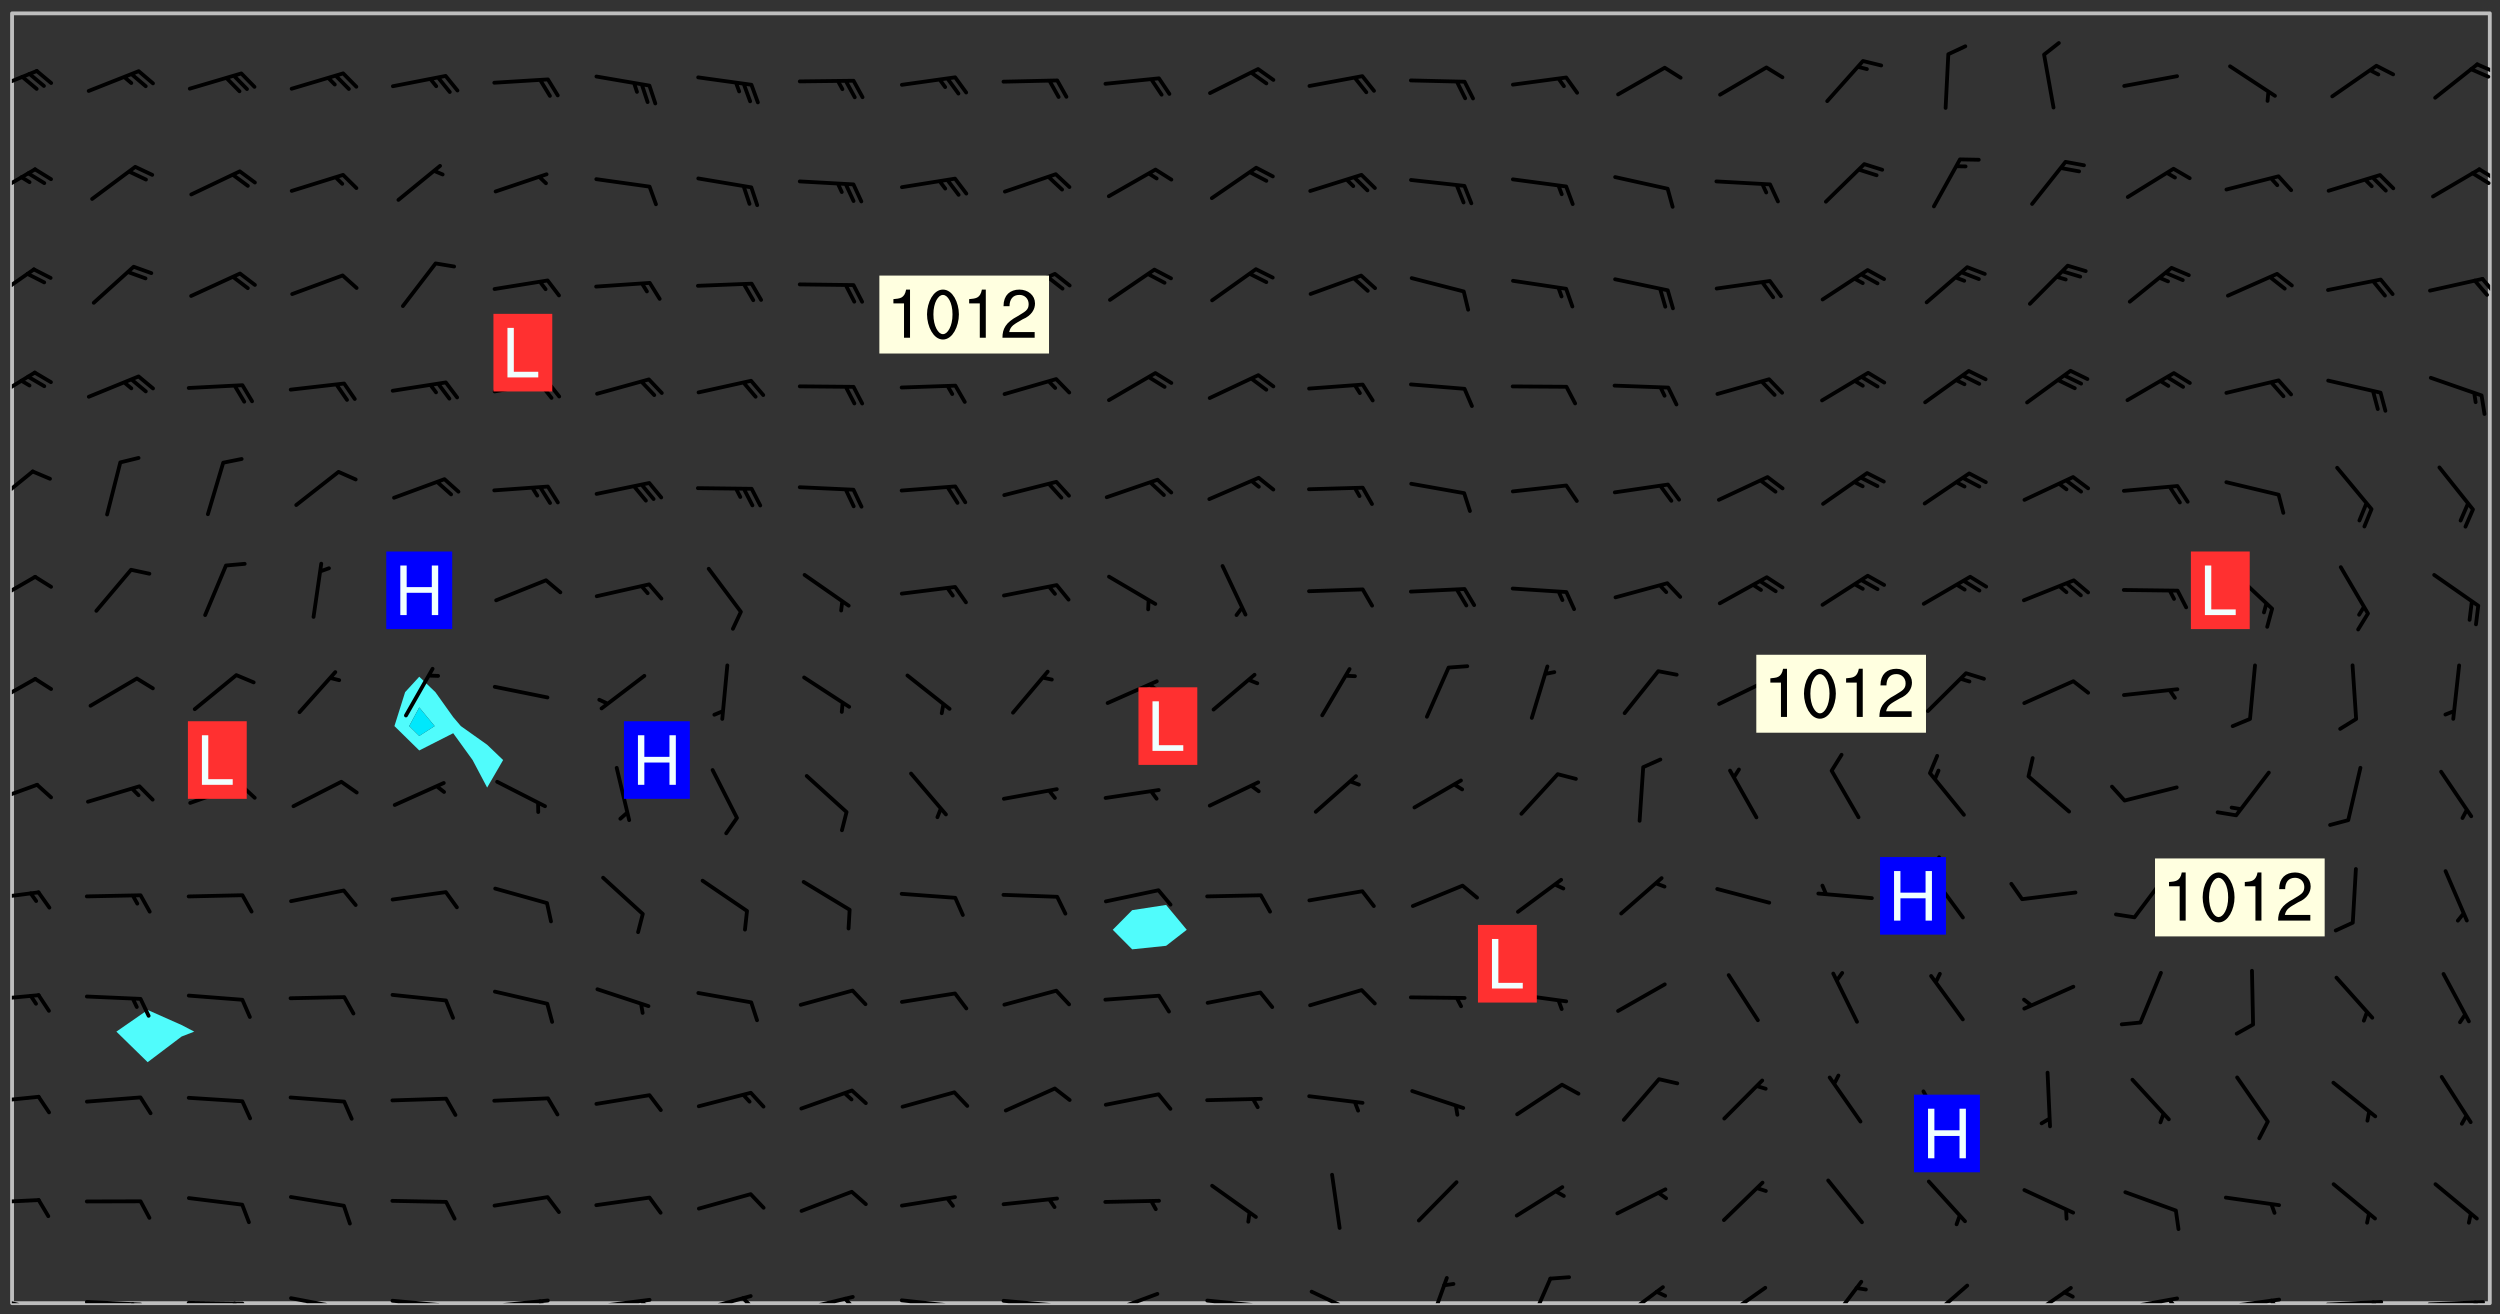 <svg xmlns="http://www.w3.org/2000/svg" role="img" xmlns:xlink="http://www.w3.org/1999/xlink" viewBox="142.45 309.95 326.84 171.84"><rect x="142.45" y="309.95" width="326.84" height="171.84" fill="#333333" stroke="none"/><defs><clipPath id="a"><path d="M144 311.672h1v168.656h-1zm0 0"/></clipPath><clipPath id="b"><path d="M144 311.672h324v168.656H144zm0 0"/></clipPath><clipPath id="c"><path d="M467 311.672h1v168.656h-1zm0 0"/></clipPath><clipPath id="d"><path d="M144 479h4v1.328h-4zm0 0"/></clipPath><clipPath id="e"><path d="M146 480h1v.328h-1zm0 0"/></clipPath><clipPath id="f"><path d="M153 479h9v1.328h-9zm0 0"/></clipPath><clipPath id="g"><path d="M159 480h2v.328h-2zm0 0"/></clipPath><clipPath id="h"><path d="M166 480h9v.328h-9zm0 0"/></clipPath><clipPath id="i"><path d="M172 480h2v.328h-2zm0 0"/></clipPath><clipPath id="j"><path d="M180 479h8v1.328h-8zm0 0"/></clipPath><clipPath id="k"><path d="M186 480h2v.328h-2zm0 0"/></clipPath><clipPath id="l"><path d="M193 479h9v1.328h-9zm0 0"/></clipPath><clipPath id="m"><path d="M199 480h2v.328h-2zm0 0"/></clipPath><clipPath id="n"><path d="M206 479h9v1.328h-9zm0 0"/></clipPath><clipPath id="o"><path d="M212 479h2v1.328h-2zm0 0"/></clipPath><clipPath id="p"><path d="M220 479h8v1.328h-8zm0 0"/></clipPath><clipPath id="q"><path d="M226 479h2v1.328h-2zm0 0"/></clipPath><clipPath id="r"><path d="M233 479h8v1.328h-8zm0 0"/></clipPath><clipPath id="s"><path d="M239 479h2v1.328h-2zm0 0"/></clipPath><clipPath id="t"><path d="M246 479h9v1.328h-9zm0 0"/></clipPath><clipPath id="u"><path d="M252 479h3v1.328h-3zm0 0"/></clipPath><clipPath id="v"><path d="M260 479h8v1.328h-8zm0 0"/></clipPath><clipPath id="w"><path d="M266 480h2v.328h-2zm0 0"/></clipPath><clipPath id="x"><path d="M273 479h8v1.328h-8zm0 0"/></clipPath><clipPath id="y"><path d="M286 478h9v2.328h-9zm0 0"/></clipPath><clipPath id="z"><path d="M300 479h8v1.328h-8zm0 0"/></clipPath><clipPath id="A"><path d="M313 478h8v2.328h-8zm0 0"/></clipPath><clipPath id="B"><path d="M328 476h4v4.328h-4zm0 0"/></clipPath><clipPath id="C"><path d="M342 476h4v4.328h-4zm0 0"/></clipPath><clipPath id="D"><path d="M353 477h8v3.328h-8zm0 0"/></clipPath><clipPath id="E"><path d="M367 478h7v2.328h-7zm0 0"/></clipPath><clipPath id="F"><path d="M381 477h6v3.328h-6zm0 0"/></clipPath><clipPath id="G"><path d="M394 477h6v3.328h-6zm0 0"/></clipPath><clipPath id="H"><path d="M407 478h7v2.328h-7zm0 0"/></clipPath><clipPath id="I"><path d="M419 479h9v1.328h-9zm0 0"/></clipPath><clipPath id="J"><path d="M425 479h3v1.328h-3zm0 0"/></clipPath><clipPath id="K"><path d="M433 479h8v1.328h-8zm0 0"/></clipPath><clipPath id="L"><path d="M439 479h2v1.328h-2zm0 0"/></clipPath><clipPath id="M"><path d="M446 479h9v1.328h-9zm0 0"/></clipPath><clipPath id="N"><path d="M452 479h2v1.328h-2zm0 0"/></clipPath><clipPath id="O"><path d="M459 479h9v1.328h-9zm0 0"/></clipPath><clipPath id="P"><path d="M465 479h2v1.328h-2zm0 0"/></clipPath><clipPath id="Q"><path d="M144 466h4v2h-4zm0 0"/></clipPath><clipPath id="R"><path d="M144 453h4v2h-4zm0 0"/></clipPath><clipPath id="S"><path d="M144 439h4v2h-4zm0 0"/></clipPath><clipPath id="T"><path d="M144 426h4v2h-4zm0 0"/></clipPath><clipPath id="U"><path d="M144 412h4v4h-4zm0 0"/></clipPath><clipPath id="V"><path d="M144 398h4v5h-4zm0 0"/></clipPath><clipPath id="W"><path d="M144 385h4v5h-4zm0 0"/></clipPath><clipPath id="X"><path d="M144 371h3v6h-3zm0 0"/></clipPath><clipPath id="Y"><path d="M144 358h4v5h-4zm0 0"/></clipPath><clipPath id="Z"><path d="M144 344h4v6h-4zm0 0"/></clipPath><clipPath id="aa"><path d="M466 346h2v3h-2zm0 0"/></clipPath><clipPath id="ab"><path d="M144 331h4v5h-4zm0 0"/></clipPath><clipPath id="ac"><path d="M466 331h2v3h-2zm0 0"/></clipPath><clipPath id="ad"><path d="M465 332h3v3h-3zm0 0"/></clipPath><clipPath id="ae"><path d="M144 318h4v5h-4zm0 0"/></clipPath><clipPath id="af"><path d="M466 318h2v2h-2zm0 0"/></clipPath><clipPath id="ag"><path d="M465 318h3v3h-3zm0 0"/></clipPath><g id="ah" clip-path="url(#clip1)"><path fill="#fff" fill-opacity="0" fill-rule="evenodd" d="M0 0h1000v1000H0zm0 0"/><path fill="#d3d3d3" fill-opacity="0" fill-rule="evenodd" d="M162.152 355.867l-.234.293.059.234.117.172.176.234.293.348.113.059.117-.172.059-.234.176-.176.465-.176h.699l.234.293.289.816.059.176.176.23.352.234.699.699.172.176.234.348.234.41.289.582.41.465.23.234.234.176.117.23.176.293.172 1.164v.234l.059.289.059.117.117.117.348.41.117.172.176.176.176.234.117.172.172.352.059.234.234.406.234-.059-.176.176-.059.93h-.582l-.234-.113-.348.113-.117.117-.059.293-.059.176-.117.172-.465.293-.059.234-.059.113v.645l.059.172v.41l.059.059v.406l.059.406.117.176.059.059.23.641-.059.293v.699l-.059.582v.234l-.059.23-.055.352v1.922l.055.117h.426l-.367.117-.023.352.891 1.168 1.742.539 1.34.359v.539l.09.809.535.715 1.52.27.891-.086.09 1.164.535.18 1.16-.18 2.055-.984 1.16-.363 1.879-.176 1.695-.18-.18.719-1.516.086-1.25.09-.805.27-1.074.809.27.719.535.898-.18.625-.266.809.266 1.078.625.898.805.18 1.25-.18-.266.723.098.504.055.293v.172l.059.293v.406l.176.117.352.117h.406l.293-.176.113-.117.059-.117.117-.23.059-.176.352-.465.23-.176.176-.059.176.059.059.176.117.988.055.469.059.172.117.234.176.059.816.059h.289l.117.234.059.406.059.352v1.105l.117.293.117.348.289.699.176.352.582.754.352.176.172.059.469.234.641.465.348.234.293.176.293.055.23.062.816.348.293.176.113.172.352.352.117.176.523.641v.289l.059.352v.348l.059.352.059.289.117.059.172.059h.176l.582.234.176.117.176.289.176.234.113.234.293.23.117.117v.41l.059.055.289.234.234.117.059.117.117.172.059.117.23.234.059.176.234.059.117.059-.117.113-.059.117v.117l-.117.293-.117.289v.582l.176.117.117.059.059.117.117.117.113.059.176.348.059.352.059.406v.176l-.059.176-.117.699v.172l.117.176.293.293h.406l.176.117.117.172.117.293v.234h-.527l-.23-.234h-.234l-.176.059-.059.699.059.348.117.176.176.41.117.23.289.469.176.055h.523l.234.059.758.641.059.293v.234l.059.059.23.348v.352l-.117.172v.293l.293.289.293.176.172.059.293.176.293.117.582.406.289.234.293.176.219.16.016.012.23.176.641.523.176.234.117.176.176.176.113.172v.641l.117.176.469.117.582.117.234.059.23.113.293.117.113.059.586.352.289.172.176.062.176.055.176.059.699.352.289.176.234.055.289.176.234.117.641.406.293.117.172.059.234.059.41.059.23.059.234.117.059.172-.41.176.469.059.059.293.113.234.176.055.234.059.176.059.406.117.641.234.117.172.059.234v.176l-.059.117-.059.406.234.234.117.059.348.117.641.23.176.117.289.117.176.176.234.465.582 1.105.176.176.348.176.176.117.352.117 1.047.523.234.059.465.113.293.059.465.176.758.582.234.234.348.465.176.176.289.234.816.699.293.176.289.289.293.176.293.289.695.641.176.176.293.234.289.234.469.289.641.582.348.234.234.293.348.348.352.465.934.992.348.406.117.176.234.059.113.117.645.176.23.113.234.059.293.176.23.117.934.699.406.406.234.176.406.176.234.117.816.348.348.234.234.117.293.289.23.117.758.352.352.172.23.059.293.117.234.059.871.176h.816l.469.23.172.059.875.699.465.117.293.059.176.059.23.059.469.059.348.059.352.059.406.059h.293l.172.059v.23l.176.176h.293l.348.059.352.059.699.117h.641l.465-.234.293-.176.172-.117.41-.172.289-.176.934-.465.469-.293.523-.293.465-.172.465-.176 1.051-.465.289-.117.41-.117.289-.117.527-.176 1.516-.699.582-.348.289-.059.293-.059.348-.117.875-.23.352-.117h.113l.234-.059.875-.234.234-.059h.812l.352-.059.816-.117.172-.059.352-.055.293-.059.23-.059.816-.176.176-.059h.348l.234-.059.465-.117.758-.172.234-.059h.348l.41-.117.289-.059 1.285-.059h.289l.41-.059.23-.059h.176l.875-.117h.406l.41-.117h.348l.352-.113.871-.059h1.75l1.047.289.41.117.289.117.352.117.289.117 1.051.172.289.059h.293l.293.059.172.059.41.059.172.059.117.059h.117l.117.059.352.059h.113l.41.066 1.922.395 1.926.395 1.52.449 1.695.719 2.145.805 1.605-.719 1.43-.805 1.16-1.078 1.25-.449 3.035-.719 1.875-.359 2.145-1.348 2.234-1.254 2.5-1.258 1.695-.449 1.785-.18 1.16-.27.625.539 1.34-.27.715-.988.984-1.344.445-.18.805-.359 1.875-.539 1.785-.449 1.25-.27 1.16-.09 1.699-.09 1.961-.27 1.25-.09h.539l.625-.09h.891l2.145-.18 2.41-.18 2.59-.09 1.695.18 1.609.09 1.43.359 1.16.719 1.875.988 1.16 1.527.266.715.629.09.355.898.535.539.535 1.527 1.074.359h.535l-.805.535.09 1.707.715 2.695.891.805.895.988.715 1.258 1.785.539 1.52-.18.355 1.344 1.609-.805.98-.539.27.27.316-.215.219-.145.801.449.449-.359h.355l.535-.27.539-.719.535-.27.625-.988 1.16.449.84.371 1.395.617 1.695-.18h1.605l1.785.09.18-1.707.535-1.344.805.27.492.848.402.406-.09.539v.359l.715.449.711-.27h1.43l.359.988.445 1.258.715 1.344 1.25.629 1.695.629.715-.18.18-.539.98-.09.449.359.086 1.258-.266.629-.535.18v.539l.715.984.266.539.984.988.801 1.078-.266.359-.09.898-.625 2.332-.355 2.066-.09 1.793-.18.719-.09.539v1.438l-.98 1.883-.359 1.707-.535.898-.805 1.168-.266.539 2.055 1.254.086.359-.355.539-.09-.18v.809l.09 1.438-.445.715-1.074.094-.266.715.535.898.805.719 1.16.809 1.34.27.445.359-.355.449-1.789-.09-1.25-.449-.715-.719-.625-.09-.176 3.59-.188 1.309h89.359V311.703h-55.27v49.082l.762.125 3.289.543 2.023 2.836v2.754l2.352.332 2.348.332h4.051l-1.379 4.16-2.023.707-2.023.703-.543.344-2.594 1.617-.188.117-2.023-2.078-.73-2.742-2.672-2.078-1.375-3.5-.066-.082-1.957-2.672 2.75-1.418v-49.082H294.422v91.414l.117.031.133.012.074.074.105.047.09.059.086.059.09.059.297.297.059.09.031.117.027.117.016.137-.031.117-.059.09-.059.086-.043.105-.047.102-.027.121v.145l.176.27.148.148.074.086.074.074.043.105.062.09.059.086.043.105.059.09.047.102.043.105.059.086.117.18.074.074.062.086.059.09.043.105.059.09.059.086.062.09.059.09.043.102.117.18.074.074.059.086.074.074.09.059.105.047h.148l.133-.016.133.016.102-.047.074-.074.047-.102-.016-.133v-.148l-.047-.105-.027-.117-.047-.102-.027-.121-.043-.102-.062-.09-.043-.102-.043-.105-.031-.117-.016-.133-.012-.137.086-.059.059-.086.121-.031.043.105.016.133v.117l.059.102.059.09.09.059.148.148.059.09.043.105-.012.102.086.059.105.047.086.059.09.059.074.074-.117.027-.105.047-.086.059-.074.074-.059.09-.062.086-.027.121-.047.102-.043.105-.031.117-.012.133-.016.133v.148l.027.117.047.105.043.102.059.09.074.074.09.059.074.074.09.059.059.09.043.105.047.102.117.031.133.016h.148l.117-.031.105.043.043.105.047.102.027.121L299.5 410l.027.117.031.121.027.117.105.043.102.047.133-.016.148.148.062.086.074.074.07.074.09.062.105.043.102.043.117.031.137.016.117-.031.074-.074.027-.117-.012-.133-.031-.121-.027-.117.043-.105h.117l.09.062.117.027h.148l.133.016h.148l.133.016.133-.016h.148l.133-.016.133-.012.137.012.117-.027.133-.016.191-.059-.059.176-.016.133-.027.121-.016.133-.059.086-.133.016-.105.047-.105.043-.117.031-.117.027-.266.031h-.148l-.133.016-.074.074.059.086.148.148.117.18.074.07.09.062.09.059.086.059.09.059.102.043.105.062.105.043.086.059.105.047.102.043.18.117.059.09-.043.102-.047.105.016.133.223.223.059.09.043.102.031.121.043.102.016.133.031.117.012.137.031.117.148.148.102.043.105.043.117.031.133.016.137.016h.117l.117-.031.09-.059.043-.105.047-.102.043-.105.031-.117.012-.133v-.148l-.012-.133-.016-.133-.031-.117-.043-.105-.047-.105-.043-.102-.043-.105-.016-.133.016-.133.027-.117.031-.117.027-.121.047-.102.09-.059.086-.062.074-.074.09-.059.223-.223.059-.086.074-.074.117-.18.059-.086v-.148l-.074-.074-.102-.047-.105-.043-.102-.043-.059-.09-.047-.105-.027-.117.09-.059.117-.031.102-.043.18-.117.148-.148.012-.133-.012-.105-.09-.059-.133.016h-.148l-.133.016-.133-.016-.121-.031-.086-.059-.074-.074-.059-.09-.062-.086-.117-.18-.059-.086.031-.121.086-.059.121-.031.059-.086v-.121l-.031-.117-.059-.09-.059-.086-.047-.105-.027-.117-.016-.133.059-.09.074-.074.09-.059.117-.18.074-.074.059-.086.148-.148.121-.031.133-.016.133.016.074.074.043.105.016.133-.031.117-.117.031-.133.012-.148.148-.043.105-.047.102-.027.121-.031.117v.148l.031.117.043.105.059.09.074.07.074.074.117.031.121.027.117-.027.133-.016h.117l.09.059.074.074.047.105.059.086.102.047.133.016.105.043.086.059-.012.105-.074.074-.18.117-.059.09-.09.059-.07.074-.074.074-.062.09-.027.117-.016.133.016.133-.016.133v.148l.016.133.027.117.031.121.074.074.09.059.086.059.09.059.117.031v.086l-.102.047-.09.059-.266.031-.117.027h-.148l-.105.043-.102.047-.059.09-.062.234-.012.133-.031.121-.016.133v.293l-.012.133.012.137.016.133.133.016.133.012.121.031.086.059.074.074.047.105.043.102.016.133v.445l-.016.133v.445l.031.266.027.117.016.133.031.117.086.211.031.266v.148l-.031.117-.027.117-.031.121-.027.117-.031.117-.031.121-.012.133-.016.133.09.059.117-.031.102.016.047.105-.031.266v.441l-.043.105-.047.105-.043.102-.043.105-.059.086-.031.121-.043.117-.031.117-.016.133.016.133.059.09.105.047.086.059.059.086-.012.137-.031.117-.043.102v.445l-.016.133v.148l-.031.117-.043.105-.027.117-.047.105-.043.102-.031.121-.027.117-.031.133-.031.117-.027.117-.043.105-.031.117-.031.121-.012.133-.016.133v.297l.027.117v.148l.047.398.027.117.059.09.121.031h.148l.133-.016.059.09v.117l-.059.09-.09.059-.102.043-.105.047-.09.059-.086.059-.137.016-.117-.031-.133-.016-.102.047-.062.086-.012.137-.016.133-.031.117-.027.117-.016.133-.031.121v.297l.016.133.031.117v.148l.012.133v.148l-.027.117-.047.102-.027.121-.031.117-.059.09-.074.074-.102.043-.105.047-.117.027-.121.031-.102-.047.059-.086.105-.047.027-.117.031-.117.027-.121.031-.117v-.148l.016-.133-.031-.117-.043-.105-.105.016-.074.074-.102.043-.09.062-.074.074-.043.102-.016.133-.031.117L304.25 426l-.031.117-.027.117-.031.121-.027.117-.031.117-.043.105-.09.059h-.09l-.117-.031-.031-.086.016-.137-.031-.117v-.148l-.012-.133v-.148l-.062-.234-.027-.121-.043-.102-.047-.105-.059-.086-.059-.09-.043-.105-.062-.086-.148-.148-.07-.074-.105-.047-.105-.043-.102-.043-.297-.297-.09-.074-.086-.059-.105-.043-.09-.062-.086-.059-.105-.043-.09-.059-.086-.062-.074-.07-.105-.047-.086-.059-.105-.043-.09-.062-.102-.043-.105-.043-.086-.059-.105-.047-.105-.043-.102-.047-.09-.059-.102-.043-.105-.043-.09-.062-.117-.027-.133-.016-.133.016H299.75l-.133.016-.117-.031-.09-.059-.074-.074-.09-.059-.102-.047h-.148l-.121-.027-.102-.043-.074-.074-.117-.18-.09-.059-.102-.043-.09-.062-.105-.043-.09-.059-.086-.059-.105-.047-.059-.086-.059-.09-.043-.105-.047-.102-.074-.074-.086-.059-.074-.074-.09-.059-.223-.223-.043-.105-.031-.266.105-.043h.145l.105.043.074.074.09.059.086.059.105.047.09.059.148.148.07.074.148.148.062.086.074.074.086.059.074.074.09.062.09.059.086.059.27.176.102.047.105.043.102.043.047-.074.059-.086.074-.074.07-.074.105.043.074.074.059.09.043.102.047.105.043.105.121.027.117-.027.074-.09.043-.105.059-.09.074-.074.105-.043.117-.027.133.012.09.059.148.148.059.09.043.105.047.102.043.105.043.102.105.047.105.043.133.016.086-.059.059-.09.074-.074.105-.043.117.027.105.047.102.043.105.043.102.047.18.117v.117l-.016.133.016.133.016.137.059.086.102.047.121.027.117.031h.148l.117-.031.059-.09.18-.117.059-.09.074-.074.059-.086.117-.18.18-.117.117.031.09.059.043.074-.016.133v.117l.09.059h.148l.133-.016.133-.012.266-.031.105-.043.117-.031.121-.027.074-.074.07-.074.062-.09-.016-.105-.047-.102-.102-.043-.105-.016-.117.027-.266.031h-.148l-.074-.074-.09-.059-.117-.031-.117-.027-.133-.016h-.148l-.133.016h-.297l-.105-.047-.148-.148-.043-.102-.059-.09.223-.223.086-.059.105-.043.117-.031.133-.016.133.016.137.016.102.043.133-.012.09-.062.102-.043.062-.09-.047-.102-.09-.059-.117-.031-.102-.043-.059-.09-.062-.09v-.117l.016-.133.105-.047.074-.07v-.121l-.09-.059-.031-.117.09-.059.074-.074.043-.105.059-.09.047-.102.016-.133v-.148l-.047-.105-.043-.102-.09-.059-.133-.016-.102-.043-.137-.016-.117-.031h-.445l-.133-.016-.133-.012-.133-.016-.117-.031h-.148l-.133-.016-.133-.012-.266-.031-.121-.043-.086-.059-.074-.074v-.148l.012-.133.105-.047.102-.043.133-.016h.152l.133-.016h.293l.121.031.102.043.09.059.234.062.121-.047.09-.059.102-.043.133-.016.105.043.102.047.133.012.121-.027h.145l.121-.031.117-.027.105-.047.074-.074.086-.059.148-.148.059-.086.047-.105.027-.117.016-.105-.102-.043-.09-.059-.117-.031-.105-.043-.09-.062-.074-.086-.074-.074-.102-.043-.105-.047-.102-.043-.059-.09-.047-.102-.086-.211-.062-.086-.059-.09-.074-.074-.086-.059h-.27l-.117.031-.09.059-.102.043-.133.016-.105-.016-.027-.117-.062-.09-.117-.031-.102-.043-.148-.148-.031-.117-.016-.105.074-.074.18-.117.117-.027.117-.031.137.016.102.043.105.043.102.047.105.043.117.031.133.016.117.027.133.016.105-.016.09-.059-.074-.074-.105-.043-.074-.074-.074-.09-.148-.148-.086-.059-.09-.059-.074-.074-.09-.059-.102-.047-.121-.027-.102-.047-.105-.043-.117-.031-.102-.043-.121-.031h-.148l-.117.031-.105.043-.086.062-.18.117-.086.059-.09.059-.105.047-.086.059-.105.043-.102.043-.105.047-.074.074-.059.09-.059.086-.047.105-.059.086-.074.074-.133-.012-.117-.031h-.117l-.074.074-.09.059-.074.074-.09.059-.086.059-.105.047-.102.043-.137.016-.102-.043-.148-.148-.105-.047h-.086l-.105.047-.102.043-.121.031-.117-.031-.074-.074v-.117l.031-.121.074-.07.059-.09.074-.074.117-.031.105-.043h.293l.133-.016.137-.016.102-.043.09-.059.102-.047.09-.059.133-.012.09.059.133.012.09-.059.086-.059.105-.043.09-.059.086-.062.09-.059.148-.148.059-.086.059-.09.105-.043.133-.016.117.027.121.031.059-.059.059-.09.031-.266.027-.117.105.012.133.016.102-.043.09-.059.059-.09.074-.074.059-.09.047-.102.012-.133-.012-.133-.047-.105-.148-.148-.059-.09-.059-.086-.043-.105v-.445l.016-.133v-.148l.012-.133-.059-.059-.09.059-.102-.043-.18-.117-.086-.059-.062-.09-.059-.09-.074-.074-.086-.059-.121.031-.102.012-.105.047-.086.059-.105.043-.148.148-.09.059-.086.059-.09.062-.105.043-.133.016v-.121l.105-.043.117-.031.074-.07.043-.105v-.148l-.027-.117-.148-.148-.133-.016h-.148l-.117.031-.105.043-.102.043-.09.062-.117.027-.074-.074.012-.133-.043-.102-.043-.105-.09-.059-.117.027-.121.031-.117.031-.102.043-.121.031-.102.043-.105.043-.09.059-.102.016v-.117l.016-.133-.059-.09-.074.043-.148.148-.059.09-.074.074-.047.105-.043.102-.074.074-.059.09-.074.074-.059.086-.074.074-.09.062-.074.07-.074.074-.102.016-.133.016-.105-.043v-.121l.148-.148.043-.102.059-.09.047-.102.043-.105.059-.09.031-.117.043-.102.031-.121.027-.117.047-.105.043-.102.043-.105.074-.07.09-.062.09-.059.102-.043h.297l.266-.031.105-.043-.074-.074-.117-.031-.105-.043-.09-.059-.102-.047-.09-.059-.102-.043-.105-.043-.09-.062-.086-.059-.105-.043-.102-.043-.121-.031-.117-.031-.102-.043L297.5 410.25l-.102-.043-.09-.059-.043-.105-.016-.133.102-.043.133-.016.137.016.133-.016.102-.043.059-.09.016-.105-.09-.059-.074-.074-.102-.043-.09-.059-.148-.148-.043-.105-.016-.133v-.293l-.059-.09-.09-.059-.074-.074-.043-.105-.031-.117-.059-.09-.074-.074-.117-.027-.074-.074-.09-.059-.09-.062-.086-.059-.074-.074-.059-.086-.047-.105-.086-.059-.148-.148-.195-.059-.133.016-.102.043-.074.074-.047.102-.043.105-.059.09-.059.086-.297.297-.09.059h-.086l-.062-.086-.043-.105.031-.117.059-.09.027-.117-.012-.133-.09-.062-.105.047-.117.027-.117.031-.27.176-.102.047-.117.027-.105.047-.09.059-.102.043-.059-.086-.047-.105.016-.133.047-.105.07-.074.074-.07.059-.09v-.148l-.043-.105h-.238l-.102.047-.031.117-.027.117-.031.121-.074.043-.133.016-.074-.047-.043-.102-.043-.105-.047-.102-.043-.105-.121.031-.102.043-.133.016-.117.031-.105.043-.09.059-.102.047-.121.027-.133.016-.102-.043-.059-.09-.047-.105-.043-.102-.043-.105v-.117l.059-.09.086-.059.18-.117.102-.047.105-.043.105-.059.102-.043.09-.062.102-.043.105-.059.102-.047.09-.059.105-.043.102-.043.09-.062.102-.043.137-.016.117.031.102.043.121.031.102.043.105.047.102.043.105.043.102.047.105.043.102.043.105.047.086.059.105.043.117.031.105.043.102.047.09.059.105.043.102.043.105.047.117.027.102.047.121.027h.148l.086-.059.016-.102.059-.09-.027-.117-.074-.074-.117-.18-.074-.074-.09-.074-.18-.117-.086-.059-.105-.043-.102-.047-.27-.176-.059-.09-.074-.074-.059-.09-.043-.102-.031-.117-.016-.137v-.562l-.012-.133-.016-.133-.031-.117-.016-.133-.012-.133-.031-.121-.223-.223-.059-.086-.016-.105.031-.117.133-.016v-91.414H172.992v1.453l-.059.234-.352 1.051-.172.523-.117.348-.176.41-.117.172-.234.293-.23.059h-.352l-.117.059-.23.406v.293l.117.176.23.23.117.234.641.758.293.465.176.234.23.352.234.348.641.816.176.465.172.41.117.695.176.469.117 1.398.059.465v.875l.117 1.047v4.781l-.059.465-.352 1.281-.176.523-.113.41-.352.93L172.934 336l-.234.582-.117.176-.172.348-.176.406-.352.816-.059.293-.113.293-.117.289-.059.176-.117.875-.059.406-.059.117-.059.176-.059.172-.23.527-.117.172v.234l-.117.234-.059.172-.176.586v.289l-.059.176v.293l-.059.113-.059.527v.172l-.055.234v2.621l-.176.816-.117.176-.176.234-.117.172-.113.234-.586.934-.23.289-.293.465-.176.234-.289.352-.352.699-.113.23-.176.41-.176.23-.406.527-.816.699-.293.172-.289.234-.176.117-.176.176-.523.406-.527.176-.172.176-.234.055-.641.176h-.758m12.211 31.023l-1.074.449.359.895 1.25-.715.445-.539-.98-.09"/><path fill="#d3d3d3" fill-opacity="0" fill-rule="evenodd" d="M201.508 416.598h-.895l.449.629.98.359.805-.09.445-.988-.176.09-.715-.355-.895.355m154.621 59.07l-.059-.523v-.293l.113-.293.059-.23.469-.469h.113l.117-.113.117-.059h.176l.234-.059h.348l.234.059.117.059.23.172.059.176.117.582v.293l-.117.176-.172.289-.176.176-.527.523-.23.234-.117.059h-.176l-.117-.059-.406-.293-.176-.117-.117-.059-.059-.113-.055-.117m6.641-10.957l-.059-.172v-1.109l.059-.172.176-.059.172-.059h.176l.234-.059.117.059.059.699-.059.172-.117.176-.117.059-.234.523-.113.059h-.234l-.059-.117m9.613-14.391l-.117-.176v-.699l.293-.875.117-.172.176-.352.113-.23.117-.293.352-.758.117-.23.172-.234h.176l.117-.059h.641l.117.059.234.234.172.113.352.293.117.117.113.176v.113l.117.059.117.117v.699l-.059.176v.23l-.059.176-.348 1.051-.117.23-.117.234-.117.059-.23.234-.641.289h-.875l-.41-.117-.641-.465"/><path fill="none" stroke="#bebebe" stroke-linecap="round" stroke-linejoin="round" stroke-miterlimit="10" stroke-width=".5" d="M467.957 311.695H144.027v168.625h323.93v-168.625"/><g clip-path="url(#a)"><path fill="#fff" fill-opacity="0" fill-rule="evenodd" d="M144 475.891v4.438h.004H144V311.672h.004H144v164.219"/></g><g clip-path="url(#b)"><path fill="#fff" fill-opacity="0" fill-rule="evenodd" d="M144.004 480.328V311.672h17.75v130.316l-4.09 2.832 4.09 3.996 4.438-3.355 1.652-.641-1.652-.863-4.438-1.969v-130.316h35.508v86.75l-1.848 2.016-1.398 4.438 3.246 3.188 4.438-2.254 2.535 3.508 1.902 3.598 2.09-3.598-2.09-2-3.438-2.441-1-1.172-2.328-3.266-2.109-2.016v-86.75h97.641v116.586l-4.438.684-2.539 2.566 2.539 2.555 4.438-.461 2.699-2.094-2.699-3.25V311.672H467.996v168.656H144.004"/></g><path fill="#50fcfc" fill-rule="evenodd" d="M161.754 448.816l-4.09-3.996 4.09-2.832 4.438 1.969 1.652.863-1.652.641-4.438 3.355m35.508-40.754l-3.246-3.188 1.398-4.438 1.848-2.016v4.012l-1.316 2.441 1.316 1.293 2.008-1.293-2.008-2.441v-4.012l2.109 2.016 2.328 3.266 1 1.172 3.438 2.441 2.09 2-2.09 3.598-1.902-3.598-2.535-3.508-4.438 2.254"/><path fill="#00e8fc" fill-rule="evenodd" d="M197.262 406.168l-1.316-1.293 1.316-2.441 2.008 2.441-2.008 1.293"/><path fill="#50fcfc" fill-rule="evenodd" d="M290.465 434.062l-2.539-2.555 2.539-2.566 4.438-.684 2.699 3.25-2.699 2.094-4.438.461"/><g clip-path="url(#c)"><path fill="#fff" fill-opacity="0" fill-rule="evenodd" d="M467.996 480.328H468V311.672h-.004H468v168.656h-.004"/></g><g clip-path="url(#d)"><path fill="none" stroke="#000" stroke-linecap="round" stroke-linejoin="round" stroke-miterlimit="10" stroke-width=".5" d="M147.406 481.191l-6.812-1.727"/></g><g clip-path="url(#e)"><path fill="none" stroke="#000" stroke-linecap="round" stroke-linejoin="round" stroke-miterlimit="10" stroke-width=".5" d="M146.414 480.941l.293 1.191"/></g><g clip-path="url(#f)"><path fill="none" stroke="#000" stroke-linecap="round" stroke-linejoin="round" stroke-miterlimit="10" stroke-width=".5" d="M160.824 480.496l-7.02-.336"/></g><g clip-path="url(#g)"><path fill="none" stroke="#000" stroke-linecap="round" stroke-linejoin="round" stroke-miterlimit="10" stroke-width=".5" d="M159.805 480.449l.523 1.109"/></g><g clip-path="url(#h)"><path fill="none" stroke="#000" stroke-linecap="round" stroke-linejoin="round" stroke-miterlimit="10" stroke-width=".5" d="M174.145 480.375l-7.027-.094"/></g><g clip-path="url(#i)"><path fill="none" stroke="#000" stroke-linecap="round" stroke-linejoin="round" stroke-miterlimit="10" stroke-width=".5" d="M173.121 480.363l.562 1.09"/></g><g clip-path="url(#j)"><path fill="none" stroke="#000" stroke-linecap="round" stroke-linejoin="round" stroke-miterlimit="10" stroke-width=".5" d="M187.395 480.988l-6.898-1.32"/></g><g clip-path="url(#k)"><path fill="none" stroke="#000" stroke-linecap="round" stroke-linejoin="round" stroke-miterlimit="10" stroke-width=".5" d="M186.391 480.797l.363 1.172"/></g><g clip-path="url(#l)"><path fill="none" stroke="#000" stroke-linecap="round" stroke-linejoin="round" stroke-miterlimit="10" stroke-width=".5" d="M200.758 480.652l-6.996-.648"/></g><g clip-path="url(#m)"><path fill="none" stroke="#000" stroke-linecap="round" stroke-linejoin="round" stroke-miterlimit="10" stroke-width=".5" d="M199.742 480.559l.473 1.133"/></g><g clip-path="url(#n)"><path fill="none" stroke="#000" stroke-linecap="round" stroke-linejoin="round" stroke-miterlimit="10" stroke-width=".5" d="M214.07 479.973l-6.992.711"/></g><g clip-path="url(#o)"><path fill="none" stroke="#000" stroke-linecap="round" stroke-linejoin="round" stroke-miterlimit="10" stroke-width=".5" d="M213.055 480.078l.68 1.02"/></g><g clip-path="url(#p)"><path fill="none" stroke="#000" stroke-linecap="round" stroke-linejoin="round" stroke-miterlimit="10" stroke-width=".5" d="M227.375 479.887l-6.969.883"/></g><g clip-path="url(#q)"><path fill="none" stroke="#000" stroke-linecap="round" stroke-linejoin="round" stroke-miterlimit="10" stroke-width=".5" d="M226.363 480.016l.707 1.004"/></g><g clip-path="url(#r)"><path fill="none" stroke="#000" stroke-linecap="round" stroke-linejoin="round" stroke-miterlimit="10" stroke-width=".5" d="M240.594 479.391l-6.773 1.875"/></g><g clip-path="url(#s)"><path fill="none" stroke="#000" stroke-linecap="round" stroke-linejoin="round" stroke-miterlimit="10" stroke-width=".5" d="M239.605 479.664l.844.891"/></g><g clip-path="url(#t)"><path fill="none" stroke="#000" stroke-linecap="round" stroke-linejoin="round" stroke-miterlimit="10" stroke-width=".5" d="M253.938 479.504l-6.832 1.648"/></g><g clip-path="url(#u)"><path fill="none" stroke="#000" stroke-linecap="round" stroke-linejoin="round" stroke-miterlimit="10" stroke-width=".5" d="M252.941 479.742l.816.918"/></g><g clip-path="url(#v)"><path fill="none" stroke="#000" stroke-linecap="round" stroke-linejoin="round" stroke-miterlimit="10" stroke-width=".5" d="M267.328 480.711l-6.984-.762"/></g><g clip-path="url(#w)"><path fill="none" stroke="#000" stroke-linecap="round" stroke-linejoin="round" stroke-miterlimit="10" stroke-width=".5" d="M266.312 480.598l.453 1.141"/></g><g clip-path="url(#x)"><path fill="none" stroke="#000" stroke-linecap="round" stroke-linejoin="round" stroke-miterlimit="10" stroke-width=".5" d="M280.648 480.645l-6.996-.633"/></g><g clip-path="url(#y)"><path fill="none" stroke="#000" stroke-linecap="round" stroke-linejoin="round" stroke-miterlimit="10" stroke-width=".5" d="M293.762 479.109l-6.59 2.441"/></g><g clip-path="url(#z)"><path fill="none" stroke="#000" stroke-linecap="round" stroke-linejoin="round" stroke-miterlimit="10" stroke-width=".5" d="M307.277 480.676l-6.992-.695"/></g><g clip-path="url(#A)"><path fill="none" stroke="#000" stroke-linecap="round" stroke-linejoin="round" stroke-miterlimit="10" stroke-width=".5" d="M320.266 481.84l-6.34-3.023"/></g><g clip-path="url(#B)"><path fill="none" stroke="#000" stroke-linecap="round" stroke-linejoin="round" stroke-miterlimit="10" stroke-width=".5" d="M331.602 477.023l-2.383 6.609"/></g><path fill="none" stroke="#000" stroke-linecap="round" stroke-linejoin="round" stroke-miterlimit="10" stroke-width=".5" d="M331.254 477.984l1.215-.176"/><g clip-path="url(#C)"><path fill="none" stroke="#000" stroke-linecap="round" stroke-linejoin="round" stroke-miterlimit="10" stroke-width=".5" d="M345.141 477.113l-2.828 6.434"/></g><path fill="none" stroke="#000" stroke-linecap="round" stroke-linejoin="round" stroke-miterlimit="10" stroke-width=".5" d="M345.141 477.113l2.445-.184"/><g clip-path="url(#D)"><path fill="none" stroke="#000" stroke-linecap="round" stroke-linejoin="round" stroke-miterlimit="10" stroke-width=".5" d="M359.855 478.227l-5.629 4.207"/></g><path fill="none" stroke="#000" stroke-linecap="round" stroke-linejoin="round" stroke-miterlimit="10" stroke-width=".5" d="M359.035 478.836l1.109.523"/><g clip-path="url(#E)"><path fill="none" stroke="#000" stroke-linecap="round" stroke-linejoin="round" stroke-miterlimit="10" stroke-width=".5" d="M373.234 478.312l-5.754 4.035"/></g><g clip-path="url(#F)"><path fill="none" stroke="#000" stroke-linecap="round" stroke-linejoin="round" stroke-miterlimit="10" stroke-width=".5" d="M385.789 477.523l-4.234 5.609"/></g><path fill="none" stroke="#000" stroke-linecap="round" stroke-linejoin="round" stroke-miterlimit="10" stroke-width=".5" d="M385.172 478.34l1.211.195"/><g clip-path="url(#G)"><path fill="none" stroke="#000" stroke-linecap="round" stroke-linejoin="round" stroke-miterlimit="10" stroke-width=".5" d="M399.637 478.02l-5.301 4.617"/></g><g clip-path="url(#H)"><path fill="none" stroke="#000" stroke-linecap="round" stroke-linejoin="round" stroke-miterlimit="10" stroke-width=".5" d="M413.188 478.328l-5.773 4"/></g><path fill="none" stroke="#000" stroke-linecap="round" stroke-linejoin="round" stroke-miterlimit="10" stroke-width=".5" d="M412.348 478.91l1.09.562"/><g clip-path="url(#I)"><path fill="none" stroke="#000" stroke-linecap="round" stroke-linejoin="round" stroke-miterlimit="10" stroke-width=".5" d="M427.074 479.703l-6.914 1.25"/></g><g clip-path="url(#J)"><path fill="none" stroke="#000" stroke-linecap="round" stroke-linejoin="round" stroke-miterlimit="10" stroke-width=".5" d="M426.066 479.887l.762.961"/></g><g clip-path="url(#K)"><path fill="none" stroke="#000" stroke-linecap="round" stroke-linejoin="round" stroke-miterlimit="10" stroke-width=".5" d="M440.414 479.852l-6.965.957"/></g><g clip-path="url(#L)"><path fill="none" stroke="#000" stroke-linecap="round" stroke-linejoin="round" stroke-miterlimit="10" stroke-width=".5" d="M439.398 479.988l.719.996"/></g><g clip-path="url(#M)"><path fill="none" stroke="#000" stroke-linecap="round" stroke-linejoin="round" stroke-miterlimit="10" stroke-width=".5" d="M453.758 480.156l-7.02.344"/></g><g clip-path="url(#N)"><path fill="none" stroke="#000" stroke-linecap="round" stroke-linejoin="round" stroke-miterlimit="10" stroke-width=".5" d="M452.734 480.207l.629 1.055"/></g><g clip-path="url(#O)"><path fill="none" stroke="#000" stroke-linecap="round" stroke-linejoin="round" stroke-miterlimit="10" stroke-width=".5" d="M467.07 480.184l-7.02.289"/></g><g clip-path="url(#P)"><path fill="none" stroke="#000" stroke-linecap="round" stroke-linejoin="round" stroke-miterlimit="10" stroke-width=".5" d="M466.051 480.227l.621 1.059"/></g><g clip-path="url(#Q)"><path fill="none" stroke="#000" stroke-linecap="round" stroke-linejoin="round" stroke-miterlimit="10" stroke-width=".5" d="M147.508 466.84l-7.016.348"/></g><path fill="none" stroke="#000" stroke-linecap="round" stroke-linejoin="round" stroke-miterlimit="10" stroke-width=".5" d="M147.508 466.84l1.258 2.109m12.062-1.945l-7.027.02m7.027-.02l1.156 2.164m12.133-1.723l-6.973-.863m6.973.863l.875 2.293m12.418-2.152l-6.93-1.145m6.93 1.145l.785 2.328m12.578-2.832l-7.027-.137m7.027.137l1.109 2.191m12.16-2.816l-6.938 1.113m6.938-1.113l1.48 1.957m11.844-1.895l-6.957.988m6.957-.988L228.816 468.5m11.773-2.43l-6.77 1.887m6.77-1.887l1.691 1.777m11.523-2.086l-6.566 2.504m6.566-2.504l1.848 1.613m11.652-.918l-6.938 1.113m5.93-.949l.738.977m13.609-.957l-6.988.746m5.973-.641l.688 1.016m13.66-.824l-7.023.152m6.004-.129l.598 1.07m13.086 1.023l-5.719-4.082m4.887 3.488l-.16 1.215m11.941.816l-.988-6.957m16.273.973l-4.93 5.012m18.762-4.367l-5.961 3.723m5.094-3.18l1.062.613m13.281-.867l-6.285 3.145m5.371-2.688l1 .711m12.609-2.043l-5.047 4.895m4.312-4.18l1.168.375m8.152-1.375l4.414 5.465m13.473-.133l-4.73-5.199m4.043 4.441l-.414 1.156m15.238-1.52l-6.375-2.957m5.449 2.527l.066 1.223m14.289-1.074l-6.605-2.395m6.605 2.395l.344 2.43m13.148-3.133l-6.957-.988m5.945.844l.418 1.156m13.137.738l-5.41-4.488m4.621 3.836l-.246 1.199m14.348-.547l-5.406-4.488m4.617 3.836l-.25 1.203"/><g clip-path="url(#R)"><path fill="none" stroke="#000" stroke-linecap="round" stroke-linejoin="round" stroke-miterlimit="10" stroke-width=".5" d="M147.496 453.34l-6.992.719"/></g><path fill="none" stroke="#000" stroke-linecap="round" stroke-linejoin="round" stroke-miterlimit="10" stroke-width=".5" d="M147.496 453.34l1.367 2.039m11.953-1.957l-7.004.551m7.004-.551l1.32 2.07m12-1.566l-7.012-.453m7.012.453l1.012 2.234m12.301-2.191l-7.008-.539m7.008.539l.98 2.25m12.344-2.633l-7.023.227m7.023-.227l1.219 2.129m12.094-2.172l-7.02.312m7.02-.312l1.246 2.113m12.027-2.527l-6.938 1.141m6.938-1.141l1.484 1.949m11.762-2.262l-6.801 1.762m6.801-1.762l1.66 1.809m-2.648-1.551l.828.902m13.383-1.457l-6.617 2.359m6.617-2.359l1.816 1.652m-2.777-1.309l.906.824m13.445-.93l-6.77 1.883m6.77-1.883l1.691 1.777m11.445-2.277l-6.41 2.879m6.41-2.879l1.938 1.504m11.621-.746l-6.895 1.367m6.895-1.367l1.551 1.902m11.828-1.309l-7.023.176m6-.148l.605 1.066m13.707-.57l-6.973-.867m5.957.742l.438 1.145m13.742-.348l-6.668-2.215m5.695 1.895l.207 1.207m13.68-3.93l-5.867 3.871m5.867-3.871l2.152 1.176m10.527-1.898l-4.598 5.316m4.598-5.316l2.391.547m11.105-.375l-4.961 4.977m4.238-4.254l1.176.355m8.367-1.469l4.027 5.758m-3.441-4.922l.559-1.094m10.672 3.156l7.027-.039m-6.004.035l-.582-1.082m16.547 4.574l-.32-7.02m.273 6l-1.055.625m16.637-.527l-4.758-5.172m4.066 4.418l-.406 1.156m14.039-.105l-4.012-5.77m4.012 5.77l-1.121 2.184m15.168-2.867l-5.477-4.402m4.68 3.762l-.23 1.207m13.5.191l-3.789-5.914m3.238 5.055l-.602 1.07"/><g clip-path="url(#S)"><path fill="none" stroke="#000" stroke-linecap="round" stroke-linejoin="round" stroke-miterlimit="10" stroke-width=".5" d="M147.496 440.055l-6.992.66"/></g><path fill="none" stroke="#000" stroke-linecap="round" stroke-linejoin="round" stroke-miterlimit="10" stroke-width=".5" d="M147.496 440.055l1.352 2.047m-2.367-1.953l.676 1.027m13.668-.637l-7.02-.309m7.02.309l1.055 2.215m-2.074-2.262l.527 1.109m13.801-.945l-7.004-.547m7.004.547l.98 2.25m12.344-2.598l-7.023.148m7.023-.148l1.199 2.145m12.098-1.703l-6.988-.734m6.988.734l.922 2.273M214 441.176l-6.848-1.586M214 441.176l.633 2.371m12.594-2.062l-6.672-2.203m5.699 1.883l.211 1.211m14.199-1.379l-6.918-1.227m6.918 1.227l.758 2.336m12.488-3.879l-6.777 1.863m6.777-1.863l1.684 1.781m11.711-1.402l-6.938 1.105m6.938-1.105l1.48 1.957m11.758-2.32l-6.785 1.832m6.785-1.832l1.676 1.789m11.75-1.133l-7.008.52m7.008-.52l1.309 2.074m11.953-2.492l-6.898 1.352m6.898-1.352l1.547 1.906m11.688-2.223l-6.738 1.988m6.738-1.988l1.719 1.75m11.742-.719l-7.027-.078m6.004.066l.562 1.09m13.742-.637l-6.961-.957m5.949.816l.422 1.152m13.477-3.23l-6.105 3.477m18.277 1.211l-3.816-5.898m13.672-.203l3.102 6.305m-2.652-5.387l.719-.996m11.625.395l4.145 5.676m-3.539-4.852l.535-1.105m11.039 4.551l6.414-2.867m-5.48 2.449l-.969-.754m15.219 2.988l2.68-6.496m-2.68 6.496l-2.441.238m17.168.023l-.145-7.023m.145 7.023l-2.141 1.199m17.723-2.09l-4.68-5.238m4 4.477l-.422 1.148m13.734.09l-3.316-6.195m2.836 5.293l-.684 1.02"/><g clip-path="url(#T)"><path fill="none" stroke="#000" stroke-linecap="round" stroke-linejoin="round" stroke-miterlimit="10" stroke-width=".5" d="M147.484 426.613l-6.969.91"/></g><path fill="none" stroke="#000" stroke-linecap="round" stroke-linejoin="round" stroke-miterlimit="10" stroke-width=".5" d="M147.484 426.613l1.422 2m-2.438-1.867l.711 1m13.648-.75l-7.027.145m7.027-.145l1.195 2.141m-2.219-2.121l.598 1.07m13.742-1.098l-7.027.16m7.027-.16l1.199 2.141m12.047-2.758L180.5 427.766m6.891-1.395l1.559 1.898m11.789-1.688l-6.957.973m6.957-.973l1.441 1.988m11.781-.555l-6.77-1.895m6.77 1.895l.523 2.395m12-.973l-5.188-4.738m5.188 4.738l-.613 2.379m14.238-2.77l-5.809-3.957m5.809 3.957l-.266 2.438m13.684-2.594l-6.012-3.641m6.012 3.641l-.141 2.449m13.953-4.012l-7.008-.52m7.008.52l.988 2.246m12.332-2.379l-7.02-.254m7.02.254l1.074 2.203m12.168-3.059l-6.875 1.457m6.875-1.457l1.578 1.883m11.812-1.227l-7.023.148m7.023-.148l1.199 2.141m12.066-2.668l-6.926 1.199m6.926-1.199l1.504 1.938m11.602-2.668l-6.504 2.664m6.504-2.664l1.887 1.566m10.996-2.328l-5.645 4.184m4.824-3.574l1.109.527m12.848-1.359l-5.285 4.629m4.516-3.957l1.148.438m6.895.309l6.797 1.793m6.418-1.195l7 .598m-5.984-.508l-.48-1.129m14.195-1.492l4.168 5.66m-4.168-5.66l1.059-2.211m10.855 5.477l6.973-.871m-6.973.871l-1.414-2.008m16.102 4.379l4.223-5.613m-4.223 5.613l-2.422-.379m16.41.777l2.879-6.41m-2.879 6.41l-2.449.164m2.867-1.098l-2.445.164m16.578 1.074l.406-7.016m-.406 7.016l-2.227 1.023m17.137-1.305l-2.781-6.457m2.375 5.516l-.766.957"/><g clip-path="url(#U)"><path fill="none" stroke="#000" stroke-linecap="round" stroke-linejoin="round" stroke-miterlimit="10" stroke-width=".5" d="M147.301 412.551l-6.602 2.402"/></g><path fill="none" stroke="#000" stroke-linecap="round" stroke-linejoin="round" stroke-miterlimit="10" stroke-width=".5" d="M147.301 412.551l1.824 1.645m11.555-1.449l-6.73 2.016m6.73-2.016l1.727 1.746m-2.703-1.453l.859.875m13.383-1.328l-6.629 2.332m6.629-2.332L175.75 414.25m11.324-2.094l-6.258 3.195m6.258-3.195l2.012 1.406m11.379-1.246l-6.41 2.875m5.48-2.457l.969.754m13.199 1.863l-6.258-3.195m5.348 2.73l.023 1.227m11.891 1.059l-1.633-6.836m1.395 5.84l-.918.812m15.246-.102l-3.184-6.266m3.184 6.266l-1.406 2.008m15.734-2.781l-5.207-4.719m5.207 4.719l-.602 2.379m13.594-2.066l-4.562-5.344m3.898 4.566l-.449 1.141m15.605-3.664l-6.914 1.258m5.906-1.074l.762.965m13.578-1.039l-6.949 1.039m5.938-.891l.73.988m13.285-2.141l-6.332 3.047m5.414-2.605l.988.727m12.711-1.977l-5.258 4.664m4.492-3.984l1.148.426m13.34-.539l-6.078 3.527m5.195-3.012l1.039.648m12.496-1.988l-4.75 5.18m4.75-5.18l2.375.613m8.801-1.531l-.473 7.012m.473-7.012l2.242-1m9.109 1.449l3.453 6.117m-2.949-5.227l.66-1.035m12.121.16l3.516 6.086m-3.516-6.086l1.297-2.082m11.555 2.402l4.441 5.445m-4.441-5.445l.949-2.262m-.305 3.055l.477-1.133m11.762.762l5.309 4.602m-5.309-4.602l.547-2.395m12.016 5.555l6.812-1.719m-6.812 1.719l-1.648-1.82m16.234 3.75l4.27-5.582m-4.27 5.582l-2.422-.398m3.043-.41l-1.211-.203m15.242 1.645l1.594-6.844m-1.594 6.844l-2.371.629m18.453-1.141l-3.941-5.82m3.367 4.973l-.57 1.082"/><g clip-path="url(#V)"><path fill="none" stroke="#000" stroke-linecap="round" stroke-linejoin="round" stroke-miterlimit="10" stroke-width=".5" d="M147.059 398.711l-6.117 3.453"/></g><path fill="none" stroke="#000" stroke-linecap="round" stroke-linejoin="round" stroke-miterlimit="10" stroke-width=".5" d="M147.059 398.711l2.07 1.32m11.215-1.375l-6.059 3.562m6.059-3.562l2.09 1.285m10.914-1.73l-5.438 4.453m5.438-4.453l2.266.949m10.672-1.34l-4.68 5.238m4-4.477l1.191.293m12.207-1.488l-3.484 6.102m2.977-5.215l1.227.039m7.41 1.43l6.887 1.391m7.074 1.434l5.594-4.258m-4.777 3.641l-1.117-.516m16.082 2.504l.66-6.996m-.562 5.977l-1.133.473m17.625-1.035l-5.891-3.836m5.035 3.277l-.109 1.223m14.09-.398l-5.508-4.363m4.707 3.727l-.223 1.207m13.852-5.438l-4.535 5.367m3.875-4.586l1.199.258m13.723.223l-6.426 2.844m5.488-2.43l.965.758m12.754-2.023l-5.359 4.547m4.578-3.887l1.141.453m12.062-1.863l-3.574 6.051m3.055-5.172l1.223.055m12.242-1.125l-2.836 6.43m2.836-6.43l2.445-.18m10.473.031l-2.039 6.727m1.742-5.746l1.203-.238m13.586-.121l-4.395 5.484m4.395-5.484l2.41.457m11.867.75l-6.32 3.074m6.32-3.074l1.984 1.445m-2.902-1l.992.723M386.5 398.352l-5.656 4.172m5.656-4.172l2.211 1.062m-3.035-.453l2.215 1.059m11.59-2.055l-4.988 4.945m4.988-4.945l2.344.727m-3.07-.008l1.172.363m13.586-.039l-6.418 2.863m6.418-2.863l1.934 1.508m11.664-.457l-6.984.758m5.969-.648l.688 1.016m9.824 2.754l.652-6.996m-.652 6.996l-2.266.945m16.141-.938l-.469-7.012m.469 7.012l-2.086 1.293m14.785-1.309l.766-6.984m-.656 5.969l-1.137.453"/><g clip-path="url(#W)"><path fill="none" stroke="#000" stroke-linecap="round" stroke-linejoin="round" stroke-miterlimit="10" stroke-width=".5" d="M147.043 385.367l-6.086 3.512"/></g><path fill="none" stroke="#000" stroke-linecap="round" stroke-linejoin="round" stroke-miterlimit="10" stroke-width=".5" d="M147.043 385.367l2.082 1.301m10.457-2.227l-4.535 5.367m4.535-5.367l2.398.516m10.012-1.074l-2.723 6.48m2.723-6.48l2.445-.219m10.012-.02l-1.008 6.957m.859-5.945l1.156-.414m12.578-.547l-1.551 6.855m1.551-6.855l2.367-.645m-2.594 1.645l1.184-.324m14.844 1.441l-6.52 2.621m6.52-2.621l1.875 1.578m11.605-1.043l-6.852 1.551m6.852-1.551l1.602 1.859m-2.598-1.633l.801.93m12.188 2.434l-4.207-5.629m4.207 5.629l-1.043 2.219m15.137-3.023l-5.766-4.02m4.93 3.434l-.148 1.219m14.902-3.078l-6.973.871m6.973-.871l1.414 2.008m-2.426-1.883l.703 1.004m13.586-1.375l-6.895 1.363m6.895-1.363l1.551 1.902m-2.555-1.703l.777.949m13.121 1.316l-6.055-3.566m5.176 3.047l-.055 1.227m12.723.688l-3-6.355m2.562 5.43l-.734.984m16.496-3.355l-7.02.238m7.02-.238l1.227 2.125m12.09-2.176l-7.02.34m7.02-.34l1.254 2.105M332.898 387l1.258 2.109m13.074-1.758l-7.012-.457m7.012.457l1.012 2.234m-2.031-2.301l.504 1.117m13.715-2.203l-6.777 1.848m6.777-1.848l1.684 1.789m-2.668-1.52l.84.895m13.145-1.945l-6.145 3.41m6.145-3.41l2.059 1.336m-2.953-.84l2.059 1.336m-2.953-.84l1.027.668m13.961-1.855l-5.914 3.801m5.914-3.801l2.137 1.203m-3-.648l2.141 1.199m-3-.648l1.07.602m14.047-1.574l-6.074 3.535m6.074-3.535l2.086 1.289m-2.969-.777l2.086 1.293m-2.973-.777l1.043.648m14.266-1.211l-6.523 2.609m6.523-2.609l1.875 1.582m-2.824-1.203l1.875 1.582m-2.824-1.203l.938.793m14.527-.203l-7.027-.09m7.027.09l1.125 2.184m-2.148-2.195l.562 1.09m12.824 1.281l-5.121-4.809m5.121 4.809l-.641 2.367m-.105-3.066l-.32 1.184m13.598.145l-3.555-6.062m3.555 6.062l-1.285 2.086m.77-2.969l-.645 1.043m15.578-1.18l-5.762-4.023m5.762 4.023l-.297 2.434m-.539-3.02l-.297 2.434"/><g clip-path="url(#X)"><path fill="none" stroke="#000" stroke-linecap="round" stroke-linejoin="round" stroke-miterlimit="10" stroke-width=".5" d="M146.727 371.59l-5.453 4.438"/></g><path fill="none" stroke="#000" stroke-linecap="round" stroke-linejoin="round" stroke-miterlimit="10" stroke-width=".5" d="M146.727 371.59l2.258.953m9.195-2.141l-1.73 6.812m1.73-6.812l2.383-.582m11.07.621l-2.004 6.734m2.004-6.734l2.406-.484m12.672 1.684l-5.531 4.336m5.531-4.336l2.242.992m11.605-.039l-6.594 2.43m6.594-2.43l1.828 1.637m-2.789-1.281l1.828 1.633m12.652-1.023l-7.008.5m7.008-.5l1.305 2.078m-2.324-2.008l1.305 2.078m-2.324-2.004l.652 1.039m14.641-1.648l-6.883 1.426m6.883-1.426l1.566 1.891m-2.57-1.68l1.57 1.887m-2.57-1.68l1.566 1.887m13.824-1.547l-7.027-.086m7.027.086l1.125 2.18m-2.148-2.191l1.125 2.18m-2.145-2.191l.562 1.09m14.793-.949l-7.02-.324m7.02.324l1.051 2.219m-2.074-2.266l1.051 2.219m13.281-2.602l-7.008.539m7.008-.539l1.312 2.074m-2.332-1.996l1.312 2.074m12.922-2.75l-6.809 1.734m6.809-1.734l1.652 1.816m-2.641-1.562l1.648 1.816m12.574-2.348l-6.645 2.289m6.645-2.289l1.793 1.672m-2.762-1.34l1.797 1.672m12.391-2.254l-6.453 2.785m6.453-2.785l1.914 1.535m-2.855-1.129l.961.766m13.582.121l-7.027.203m7.027-.203l1.211 2.133m-2.234-2.102l.605 1.066m13.68-.383l-6.918-1.227m6.918 1.227l.754 2.336m12.594-3.336l-6.984.773m6.984-.773l1.383 2.023m11.914-2.148l-6.949 1.023m6.949-1.023l1.457 1.977m-2.469-1.828l1.457 1.977m12.578-3.102l-6.367 2.973m6.367-2.973l1.961 1.477m-2.887-1.043l1.961 1.477m11.977-2.434l-5.758 4.023m5.758-4.023l2.184 1.113m-3.023-.531l2.188 1.117m-3.023-.531l1.094.559m13.93-1.684l-5.824 3.938m5.824-3.938l2.168 1.148m-3.016-.574l2.168 1.148m-3.016-.578l1.082.574m14.195-1.242l-6.359 2.984m6.359-2.984l1.965 1.473M412.555 372.75l1.965 1.473m-2.887-1.039l.98.738m14.504-.43l-7 .629m7-.629l1.34 2.055m-2.359-1.961l1.34 2.055m12.91-1.016l-6.832-1.633m6.832 1.633l.617 2.375m11.527-.488L448 371.105m4.492 5.406l-.93 2.27m.277-3.059l-.93 2.273m14.844-1.441l-4.383-5.492m4.383 5.492l-.977 2.25m.34-3.051l-.977 2.254"/><g clip-path="url(#Y)"><path fill="none" stroke="#000" stroke-linecap="round" stroke-linejoin="round" stroke-miterlimit="10" stroke-width=".5" d="M146.996 358.66l-5.992 3.664"/></g><path fill="none" stroke="#000" stroke-linecap="round" stroke-linejoin="round" stroke-miterlimit="10" stroke-width=".5" d="M146.996 358.66l2.113 1.25m-2.984-.715l2.113 1.246m-2.984-.715l1.055.625m14.258-1.188l-6.504 2.656m6.504-2.656l1.887 1.57m-2.832-1.184l1.887 1.57m-2.832-1.184l.941.785m14.523-.41l-7.02.363m7.02-.363l1.262 2.102m-2.285-2.051l1.262 2.105m13.059-2.375l-6.984.801m6.984-.801l1.391 2.02m-2.406-1.902l1.391 2.02m12.918-2.281l-6.941 1.09m6.941-1.09l1.477 1.961m-2.484-1.805l1.473 1.961m-2.484-1.801l.738.98m14.582-1.383l-6.914 1.262m6.914-1.262l1.523 1.926m-2.527-1.742l1.52 1.926m12.73-2.418l-6.773 1.879m6.773-1.879l1.688 1.777m-2.676-1.504l1.691 1.777m12.656-1.871l-6.863 1.52m6.863-1.52l1.594 1.867m-2.594-1.648l1.594 1.867m12.805-1.293l-7.027-.066m7.027.066l1.129 2.176m-2.152-2.188l1.133 2.18m13.203-2.324l-7.023.242m7.023-.242l1.227 2.125m-2.25-2.09l.613 1.062m13.586-1.957l-6.746 1.961m6.746-1.961l1.711 1.758m-2.691-1.473l.855.879M293.5 358.723l-6.07 3.539m6.07-3.539l2.086 1.293m-2.969-.777l2.086 1.293m12.258-1.535l-6.359 2.992m6.359-2.992l1.965 1.469m-2.891-1.031L308 360.902m12.602-.672l-7.008.523m7.008-.523l1.309 2.074m-2.332-1.996l.656 1.035m13.68-.562l-7.004-.574m7.004.574l.969 2.254m12.355-2.52l-7.027-.047m7.027.047l1.137 2.176m12.176-2.07l-7.02-.258m7.02.258l1.074 2.207m-2.094-2.242l.535 1.102m13.668-2.156l-6.758 1.926m6.758-1.926l1.703 1.766m-2.688-1.488l1.703 1.77m12.234-2.887l-6.031 3.605m6.031-3.605l2.102 1.27m-2.98-.746l2.102 1.27m-2.977-.746l1.047.637m13.859-1.93l-5.707 4.098m5.707-4.098l2.199 1.086m-3.027-.492l2.199 1.09m-3.031-.492l1.098.543m13.863-1.754l-5.68 4.137m5.68-4.137l2.207 1.074m-3.031-.473l2.207 1.074m-3.035-.473l2.207 1.074m12.957-1.98l-6.07 3.539m6.07-3.539l2.086 1.293m-2.969-.777l2.086 1.289m-2.969-.773l1.043.645m14.418-.723l-6.832 1.637m6.832-1.637l1.625 1.836m-2.617-1.598l1.625 1.836m12.691-.469l-6.848-1.578m6.848 1.578l.633 2.371m-1.629-2.602l.633 2.371m13.57-1.777l-6.637-2.305m6.637 2.305l.379 2.426m-1.344-2.758l.188 1.211"/><g clip-path="url(#Z)"><path fill="none" stroke="#000" stroke-linecap="round" stroke-linejoin="round" stroke-miterlimit="10" stroke-width=".5" d="M146.883 345.168l-5.766 4.02"/></g><path fill="none" stroke="#000" stroke-linecap="round" stroke-linejoin="round" stroke-miterlimit="10" stroke-width=".5" d="M146.883 345.168l2.184 1.117m-3.023-.531l2.184 1.113m11.695-2.043l-5.215 4.711m5.215-4.711l2.309.832m-3.066-.148l2.305.836m12.355-.633l-6.387 2.934m6.387-2.934l1.949 1.488m-2.879-1.062l1.949 1.488m12.398-1.664l-6.594 2.434m6.594-2.434l1.828 1.637m10.328-3.207l-4.277 5.574m4.277-5.574l2.418.402m12.227 1.824l-6.938 1.121m6.938-1.121l1.484 1.957m-2.492-1.793l.742.977m13.617-.82l-7.008.48m7.008-.48l1.297 2.086m-2.316-2.016l.648 1.043m13.691-1.012l-7.02.277m7.02-.277l1.238 2.121m-2.258-2.078l1.234 2.117m13.105-1.977l-7.027-.09m7.027.09l1.125 2.18m-2.148-2.191l1.125 2.18m13.168-2.766l-6.938 1.105m6.938-1.105l1.48 1.961m-2.488-1.801l1.477 1.961m12.59-2.988l-6.426 2.84m6.426-2.84l1.93 1.52m-2.863-1.105l1.93 1.516m12.008-2.488l-5.805 3.957m5.805-3.957l2.176 1.141m-3.02-.566l2.172 1.145m11.949-1.777l-5.727 4.074m5.727-4.074l2.195 1.098m-3.027-.504l2.191 1.098m12.395-.855l-6.605 2.402m6.605-2.402l1.824 1.645m-2.785-1.293l1.824 1.641m12.551.082l-6.805-1.746m6.805 1.746l.578 2.387m12.809-2.738l-6.949-1.043m6.949 1.043l.816 2.316m-1.828-2.469l.41 1.16m13.883-.809l-6.879-1.441m6.879 1.441l.68 2.359m-1.68-2.566l.68 2.355m13.676-3.363l-6.957.988m6.957-.988l1.445 1.984m-2.457-1.84l1.441 1.984m12.348-3.559l-5.883 3.848m5.883-3.848l2.148 1.184m-3.004-.625l2.148 1.184m-3.008-.621l1.078.59m13.664-2.086l-5.309 4.598m5.309-4.598l2.289.883m-3.059-.215l2.289.883m-3.062-.215l1.145.441m13.535-1.973l-4.949 4.988m4.949-4.988l2.348.707m-3.07.02l2.352.707m-3.07.02l1.176.352m13.836-1.52l-5.461 4.422m5.461-4.422l2.258.957m-3.051-.316l2.258.961m-3.055-.316l1.129.48m14.258-.98l-6.426 2.848m6.426-2.848l1.93 1.516m-2.863-1.102l1.93 1.516m12.551-1.188l-6.891 1.367m6.891-1.367l1.555 1.898m-2.555-1.699l1.551 1.898m12.75-2.18l-6.859 1.531"/><g clip-path="url(#aa)"><path fill="none" stroke="#000" stroke-linecap="round" stroke-linejoin="round" stroke-miterlimit="10" stroke-width=".5" d="M466.992 346.414l1.594 1.863"/></g><path fill="none" stroke="#000" stroke-linecap="round" stroke-linejoin="round" stroke-miterlimit="10" stroke-width=".5" d="M465.992 346.637l1.598 1.863"/><g clip-path="url(#ab)"><path fill="none" stroke="#000" stroke-linecap="round" stroke-linejoin="round" stroke-miterlimit="10" stroke-width=".5" d="M147.031 332.086l-6.062 3.555"/></g><path fill="none" stroke="#000" stroke-linecap="round" stroke-linejoin="round" stroke-miterlimit="10" stroke-width=".5" d="M147.031 332.086l2.09 1.289m-2.973-.77l2.09 1.285m-2.973-.77l1.047.645m13.82-2l-5.637 4.195m5.637-4.195l2.219 1.047m-3.039-.438l2.219 1.051m12.27-1.074l-6.344 3.023m6.344-3.023l1.973 1.461m-2.895-1.02l1.973 1.457m12.449-1.434l-6.711 2.094m6.711-2.094l1.742 1.723m-2.719-1.418l.871.863m12.785-2.344l-5.441 4.445m4.648-3.801l1.133.477m13.586-.023l-6.66 2.246m5.691-1.918l.891.844m13.543.441l-6.961-.977m6.961.977l.836 2.305m12.465-2.211l-6.93-1.164m6.93 1.164l.773 2.328m-1.785-2.496l.777 2.328m13.59-2.547l-7.016-.391m7.016.391l1.031 2.227m-2.051-2.281l1.031 2.227m-2.051-2.285l.512 1.113m14.805-1.754l-6.938 1.117m6.938-1.117l1.48 1.953m-2.488-1.793l1.48 1.957m-2.492-1.793l.742.977m14.449-1.879L273.828 335m6.648-2.273l1.789 1.676m-2.758-1.348l1.793 1.68m12.215-2.613l-6.102 3.484m6.102-3.484l2.074 1.309m-2.961-.801l1.039.652m13.012-1.406l-5.797 3.977m5.797-3.977l2.176 1.137m-3.02-.559l2.176 1.137m12.434-.781l-6.699 2.109m6.699-2.109l1.75 1.719m-2.723-1.414l1.75 1.723m-2.727-1.414l.875.859m14.531-.031l-6.984-.773m6.984.773l.906 2.277m-1.922-2.391l.906 2.281m13.414-2.09l-6.965-.93m6.965.93l.855 2.301m-1.867-2.438l.43 1.152m13.848-.719l-6.863-1.523m6.863 1.523l.652 2.363m12.738-2.93l-7.016-.391m7.016.391l1.031 2.227M372.844 334l.516 1.113m12.82-3.707l-5.02 4.914m5.02-4.914l2.34.738m-3.07-.023l2.34.742m10.902-2.074l-3.41 6.145m3.41-6.145l2.453.047m-2.949.848l1.227.023m13.066-.594l-4.371 5.5m4.371-5.5l2.41.445m-3.047.355l2.41.441m12.344-.34l-5.977 3.695m5.977-3.695l2.117 1.234m-2.988-.699l1.059.617M440.336 333l-6.809 1.727M440.336 333l1.652 1.816m-2.641-1.566l.824.91m13.434-1.324l-6.719 2.055m6.719-2.055l1.734 1.734m-2.711-1.434l1.734 1.734m-2.711-1.438l.867.867m14.074-2.215l-6.062 3.555"/><g clip-path="url(#ac)"><path fill="none" stroke="#000" stroke-linecap="round" stroke-linejoin="round" stroke-miterlimit="10" stroke-width=".5" d="M466.594 332.086l2.09 1.289"/></g><g clip-path="url(#ad)"><path fill="none" stroke="#000" stroke-linecap="round" stroke-linejoin="round" stroke-miterlimit="10" stroke-width=".5" d="M465.711 332.602l2.09 1.289"/></g><g clip-path="url(#ae)"><path fill="none" stroke="#000" stroke-linecap="round" stroke-linejoin="round" stroke-miterlimit="10" stroke-width=".5" d="M147.258 319.23l-6.516 2.637"/></g><path fill="none" stroke="#000" stroke-linecap="round" stroke-linejoin="round" stroke-miterlimit="10" stroke-width=".5" d="M147.258 319.23l1.879 1.574m-2.828-1.191l1.883 1.574m-2.828-1.191l1.879 1.574m13.34-2.316l-6.535 2.586m6.535-2.586l1.867 1.594m-2.816-1.215l1.867 1.59m-2.82-1.215l.934.797M174 319.551l-6.738 1.992M174 319.551l1.719 1.754m-2.699-1.461l1.719 1.75m-2.699-1.461l1.719 1.75m13.555-2.34l-6.734 2.008m6.734-2.008l1.723 1.746m-2.703-1.453l1.723 1.746m-2.703-1.453l.863.871m14.492-1.125l-6.895 1.348m6.895-1.348l1.547 1.906m-2.547-1.711l1.543 1.906m-2.547-1.711l.773.953m14.605-.887l-7.012.434m7.012-.434l1.285 2.09m-2.305-2.027l1.281 2.09m13.008-1.344l-6.926-1.188m6.926 1.188l.77 2.332m-1.773-2.504l.766 2.328m-1.773-2.5l.383 1.164m14.965-.93l-6.961-.965m6.961.965l.84 2.305m-1.855-2.445l.844 2.305m-1.855-2.445l.422 1.152m14.953-1.398l-7.027.086m7.027-.086l1.176 2.152m-2.199-2.141l1.18 2.152m-2.203-2.137l.59 1.074m14.738-1.547l-6.961.98m6.961-.98l1.441 1.984m-2.457-1.844l1.445 1.984m-2.457-1.84l.723.992m14.652-.867l-7.027.16m7.027-.16l1.199 2.137m-2.223-2.113l1.203 2.137m13.117-2.438l-6.992.715m6.992-.715l1.367 2.039m-2.383-1.938l1.363 2.039m12.613-3.355l-6.285 3.145m6.285-3.145l2 1.422m-2.914-.965l2 1.422m12.543-.949l-6.91 1.285m6.91-1.285l1.527 1.918m-2.531-1.73l1.527 1.918m12.848-1.379l-7.023-.168m7.023.168l1.102 2.191m-2.121-2.219L334 322.801m13.207-2.719l-6.965.934m6.965-.934l1.43 1.996m-2.441-1.859l.715.996m13.18-2.41l-6.098 3.488m6.098-3.488l2.078 1.309m11.219-1.344l-6.062 3.559m6.062-3.559l2.09 1.285m10.531-2.129l-4.676 5.246m4.676-5.246l2.383.582m-3.062.18l1.191.293m10.645-1.941l-.355 7.02m.355-7.02L399.387 316m10.297 1.09l1.234 6.918m-1.234-6.918l1.93-1.516m15.457 4.336l-6.91 1.277m19.707 1.293l-5.871-3.863m5.016 3.301l-.113 1.223m14.234-4.594l-5.773 4.004m5.773-4.004l2.184 1.125m-3.023-.543l1.09.562m12.934-1.328l-5.508 4.367"/><g clip-path="url(#af)"><path fill="none" stroke="#000" stroke-linecap="round" stroke-linejoin="round" stroke-miterlimit="10" stroke-width=".5" d="M466.316 318.363l2.246.984"/></g><g clip-path="url(#ag)"><path fill="none" stroke="#000" stroke-linecap="round" stroke-linejoin="round" stroke-miterlimit="10" stroke-width=".5" d="M465.512 319l2.25.98"/></g><path fill="#00f" fill-rule="evenodd" d="M392.676 463.211h8.621V453.062h-8.621v10.148"/><path fill="azure" fill-rule="evenodd" d="M394.512 454.898h.832v2.82h3.285v-2.82h.832v6.48h-.832v-2.918h-3.285v2.918h-.832v-6.48"/><path fill="#ff3030" fill-rule="evenodd" d="M335.672 441.02h7.695V430.871h-7.695v10.148"/><path fill="azure" fill-rule="evenodd" d="M337.504 432.707h.836v5.738h3.191v.738h-4.027v-6.477"/><path fill="#00f" fill-rule="evenodd" d="M388.238 432.141h8.617v-10.145h-8.617v10.145"/><path fill="azure" fill-rule="evenodd" d="M390.07 423.828h.836v2.824h3.285v-2.824h.832v6.48h-.832v-2.918h-3.285v2.918h-.836v-6.48"/><path fill="#ff3030" fill-rule="evenodd" d="M167.016 414.387h7.691v-10.145h-7.691v10.145"/><path fill="azure" fill-rule="evenodd" d="M168.848 406.074h.832v5.742h3.195v.738h-4.027v-6.48"/><path fill="#00f" fill-rule="evenodd" d="M224.02 414.387h8.617v-10.145h-8.617v10.145"/><path fill="azure" fill-rule="evenodd" d="M225.852 406.074h.836v2.824h3.285v-2.824h.832v6.48h-.832v-2.914h-3.285v2.914h-.836v-6.48"/><path fill="#ff3030" fill-rule="evenodd" d="M291.289 409.949h7.691v-10.145h-7.691v10.145"/><path fill="azure" fill-rule="evenodd" d="M293.121 401.637h.836v5.738h3.191v.742h-4.027v-6.48"/><path fill="#00f" fill-rule="evenodd" d="M192.949 392.195h8.621v-10.145h-8.621v10.145"/><path fill="azure" fill-rule="evenodd" d="M194.785 383.883h.832v2.824h3.285v-2.824h.836v6.48h-.836v-2.914h-3.285v2.914h-.832v-6.48"/><path fill="#ff3030" fill-rule="evenodd" d="M428.879 392.195h7.691v-10.145h-7.691v10.145"/><path fill="azure" fill-rule="evenodd" d="M430.711 383.883h.832v5.738h3.195v.742h-4.027v-6.48"/><path fill="#ff3030" fill-rule="evenodd" d="M206.961 361.129h7.691v-10.148h-7.691v10.148"/><path fill="azure" fill-rule="evenodd" d="M208.793 352.816h.832v5.738h3.195v.738h-4.027v-6.477"/><path fill="#ffffe0" fill-rule="evenodd" d="M424.188 432.371h22.18v-10.191H424.188v10.191"/><path fill-rule="evenodd" d="M427.688 424.012h.508v6.297h-.785v-4.488h-1.391v-.559l.562-.062.25-.055.23-.09.203-.141.176-.211.141-.293.105-.398m4.812 0l.23.02.219.059.207.09.199.117.184.152.172.176.301.418.242.492.18.547.113.582.035.59-.035.594-.113.582-.18.555-.242.504-.301.426-.172.18-.184.152-.199.125-.207.094-.219.055-.23.02-.227-.02-.223-.055-.207-.094-.195-.125-.184-.152-.172-.18-.301-.426-.246-.504-.18-.555-.109-.582-.039-.594h.832l.031.562.082.508.125.441.164.375.188.301.211.219.223.137.227.047.227-.047.223-.137.211-.219.191-.301.164-.375.125-.441.082-.508.027-.562-.027-.562-.082-.5-.125-.434-.164-.367-.191-.293-.211-.215-.223-.129-.227-.047-.227.047-.223.129-.211.215-.188.293-.164.367-.125.434-.082.5-.031.562h-.832l.039-.59.109-.582.18-.547.246-.492.301-.418.172-.176.184-.152.195-.117.207-.09.223-.059.227-.02m5.094 0h.508v6.297h-.785v-4.488h-1.391v-.559l.559-.062.254-.055.23-.09.203-.141.172-.211.145-.293.105-.398m2.82 2.176h.789l.02-.316.059-.285.102-.254.137-.215.184-.172.223-.129.266-.082.309-.027.238.023.223.062.203.102.18.137.148.176.113.203.07.238.027.262-.023.27-.066.227-.109.191-.156.172-.199.16-.246.168-.637.387-.535.312-.438.316-.348.324-.262.336-.191.352-.125.371-.07.395-.02.418h4.211v-.742h-3.332l.082-.281.113-.238.148-.203.188-.18.23-.172.281-.176.715-.414.418-.207.344-.23.281-.25.219-.27.164-.277.113-.281.062-.285.02-.281-.043-.383-.117-.352-.191-.305-.25-.266-.301-.211-.348-.16-.379-.098-.406-.035-.438.035-.398.098-.352.168-.305.234-.25.305-.188.371-.113.449-.043.516"/><path fill="#ffffe0" fill-rule="evenodd" d="M372.062 405.742h22.184v-10.191h-22.184v10.191"/><path fill-rule="evenodd" d="M375.562 397.383h.512v6.297h-.789v-4.492h-1.387v-.555l.559-.066.254-.051.227-.09.203-.141.176-.211.141-.297.105-.395m4.816 0l.227.02.219.055.211.09.195.121.184.148.172.176.301.422.242.492.18.547.113.578.039.594-.039.59-.113.586-.18.555-.242.5-.301.43-.172.18-.184.152-.195.125-.211.09-.219.059-.227.02-.23-.02-.219-.059-.207-.09-.199-.125-.184-.152-.172-.18-.301-.43-.242-.5-.18-.555-.113-.586-.039-.59h.836l.027.562.082.504.125.445.164.371.191.301.211.223.223.137.227.047.227-.047.223-.137.211-.223.188-.301.164-.371.125-.445.082-.504.031-.562-.031-.562-.082-.5-.125-.438-.164-.363-.188-.293-.211-.215-.223-.133-.227-.043-.227.043-.223.133-.211.215-.191.293-.164.363-.125.438-.082.5-.027.562h-.836l.039-.594.113-.578.18-.547.242-.492.301-.422.172-.176.184-.148.199-.121.207-.09.219-.055.23-.02m5.09 0h.508v6.297h-.785v-4.492h-1.391v-.555l.562-.066.25-.051.23-.09.203-.141.176-.211.141-.297.105-.395m2.824 2.176h.785l.02-.316.059-.285.102-.254.141-.215.18-.172.223-.133.266-.078.309-.027.238.02.223.062.203.102.18.141.148.172.113.207.074.234.023.266-.02.27-.066.223-.113.191-.152.172-.203.164-.246.164-.633.391-.539.312-.438.316-.344.324-.266.336-.191.352-.125.371-.066.391-.023.422h4.215v-.742h-3.336l.086-.285.113-.234.148-.203.188-.18.23-.172.277-.176.719-.414.414-.207.344-.23.281-.25.223-.27.16-.277.113-.285.062-.285.02-.281-.039-.383-.121-.348-.191-.309-.25-.262-.301-.211-.348-.16-.379-.098-.406-.035-.434.035-.398.098-.355.164-.305.234-.25.305-.184.375-.117.445-.039.52"/><path fill="#ffffe0" fill-rule="evenodd" d="M257.414 356.168h22.18v-10.191h-22.18v10.191"/><path fill-rule="evenodd" d="M260.914 347.809h.508v6.293h-.785v-4.488H259.25v-.555l.559-.066.25-.055.23-.086.203-.145.176-.207.141-.297.105-.395m4.812 0l.23.02.219.055.207.09.199.121.184.148.172.176.301.422.242.492.18.547.113.578.039.59-.039.594-.113.586-.18.555-.242.5-.301.43-.172.18-.184.152-.199.125-.207.09-.219.059-.23.02-.227-.02-.219-.059-.211-.09-.195-.125-.184-.152-.172-.18-.301-.43-.242-.5-.18-.555-.113-.586-.039-.594h.836l.027.566.082.504.125.441.164.375.191.301.207.223.223.137.227.047.227-.047.223-.137.211-.223.191-.301.164-.375.125-.441.082-.504.027-.566-.027-.559-.082-.5-.125-.438-.164-.367-.191-.289-.211-.215-.223-.133-.227-.043-.227.043-.223.133-.207.215-.191.289-.164.367-.125.438-.082.5-.027.559h-.836l.039-.59.113-.578.18-.547.242-.492.301-.422.172-.176.184-.148.195-.121.211-.09.219-.055.227-.02m5.094 0h.508v6.293h-.785v-4.488h-1.391v-.555l.562-.066.25-.055.23-.086.203-.145.176-.207.141-.297.105-.395m2.824 2.176h.785l.02-.316.059-.285.102-.254.141-.215.18-.176.223-.129.266-.078.309-.027.238.02.223.062.203.102.18.141.148.172.113.207.07.234.027.266-.023.27-.062.223-.113.191-.152.172-.203.164-.246.164-.633.391-.539.312-.438.316-.348.324-.262.336-.191.352-.125.367-.07.395-.02.418h4.211v-.738h-3.332l.086-.285.113-.238.148-.199.184-.18.234-.172.277-.176.715-.418.418-.203.344-.23.281-.254.219-.266.164-.277.113-.285.062-.285.02-.281-.043-.383-.117-.348-.191-.309-.25-.262-.301-.215-.348-.156-.379-.098-.406-.035-.438.031-.395.102-.355.164-.305.234-.25.305-.184.375-.117.445-.039.52"/></g></defs><use xlink:href="#ah"/></svg>